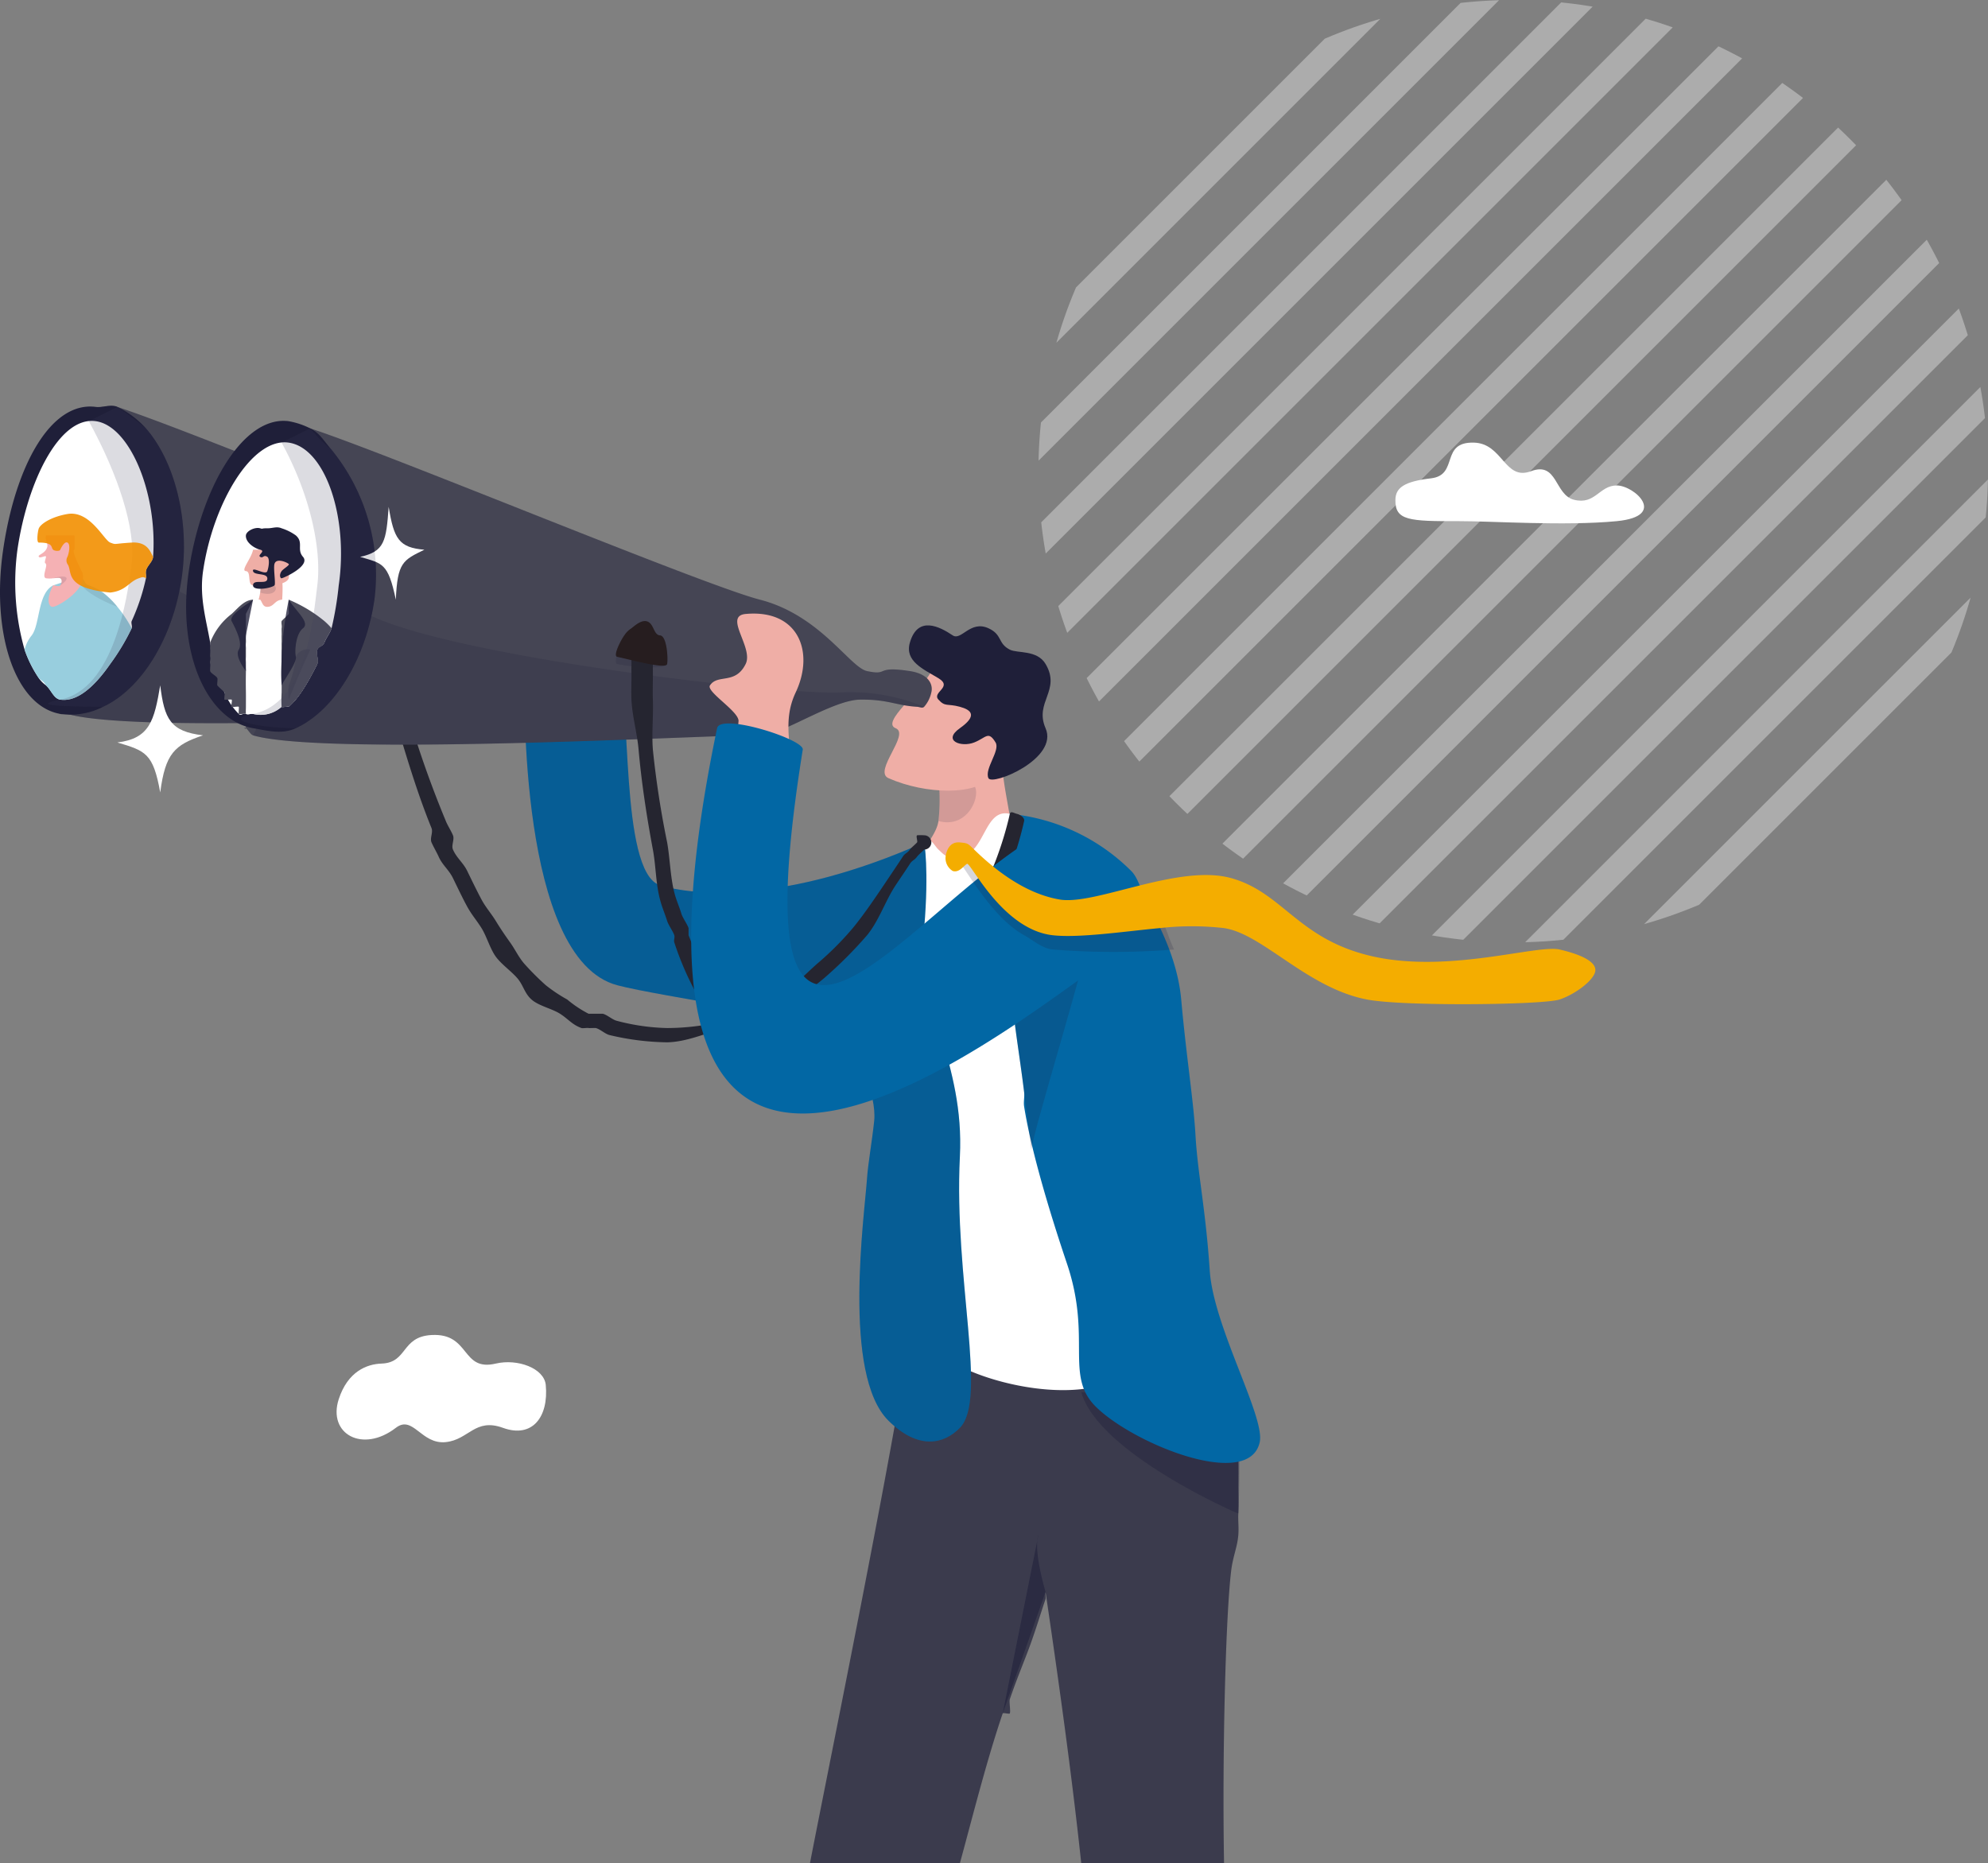 <svg xmlns="http://www.w3.org/2000/svg" xmlns:xlink="http://www.w3.org/1999/xlink" width="278.442" height="261" viewBox="0 0 278.442 261"><rect x="0" y="0" width="278.442" height="261" fill="#808080" stroke="none"/><defs><clipPath id="a"><ellipse cx="66.5" cy="66" rx="66.5" ry="66" transform="translate(-0.381 0.374)" fill="none"/></clipPath></defs><g transform="translate(-72.558 -413)"><g transform="translate(-897.374 28.448)"><path d="M1060.824,618.157c.416,4.465-1.866,7.5-6,6-3.922-1.422-4.756,1.658-8,2-3.459.365-4.581-3.862-7-2-4.668,3.593-9.568.849-8-4,1.269-3.922,3.967-4.931,6-5,3.688-.125,2.712-3.767,7-4,5.473-.3,4.106,5.155,9,4C1056.859,614.441,1060.6,615.8,1060.824,618.157Z" transform="translate(-14.451 -39.605)" fill="#fff" fill-rule="evenodd"/><path d="M1177.893,630.227h0c-.015,1.029.069,2.818,0,4-.054.937.084,1.956,0,3-.138,1.727-.747,2.95-1,5-.768,6.342-1.269,25.369-1,41h-20c-.929-8.737-2.4-20.472-5-38,0,.008.015-.023,0,0s.008-.031,0,0,.008-.031,0,0,.015-.031,0,0,.015-.038,0,0,.015-.046,0,0h0c-.054.131.061.831,0,1-.445,1.221-1.033,3.259-2,6-.837,2.365-1.917,4.837-3,8h0c-.13.384.13,1.6,0,2-.046.13-.954-.13-1,0h0c-2.242,6.572-4.142,14.2-6,21h-21c2.273-11.708,8.345-41.516,12-62h0c1.321-7.424,2.47-13.184,3-17a8.5,8.5,0,0,0,2,0h0c1.213-.123,2.981-.885,5-1a90.987,90.987,0,0,1,15,1h0c5.213.66,10.036,1.328,13,4a9.539,9.539,0,0,1,3,6c.192,2.05,6.023-.727,6,1-.023,1.321-.054,2.718,0,4h0c.046.975.946,1.979,1,3,.046.952-.038,1.956,0,3,.008.054,0-.061,0,0,0,.046-.008-.046,0,0-.008.046-.008-.046,0,0,.023.645-.008,1.3,0,2C1177.908,628.079,1177.9,629.275,1177.893,630.227Z" transform="translate(-34.519 -37.675)" fill="#3b3b4d"/><path d="M1166.084,648.782h0c-.082-.05.01.009,0,0Z" transform="translate(-45.711 -48.23)" fill="#1f1f3b" opacity="0.46"/><path d="M1159.089,655.566h0c-.048.133-4.493,12.7-6,17l5-25S1157.257,649.133,1159.089,655.566Z" transform="translate(-42.715 -48.014)" fill="#1f1f3b" opacity="0.54"/><path d="M1189.32,638.513c-.373-.081-19.654-8.539-22-17,0,0,17.173,1.5,22,2C1189.531,627.374,1189.471,636.328,1189.32,638.513Z" transform="translate(-45.946 -41.961)" fill="#1f1f3b" opacity="0.35"/><path d="M1184.24,635.9h0c-.089,0,.012,0,0,0Z" transform="translate(-49.866 -45.347)" fill="#1f1f39" opacity="0.46"/><path d="M1065.488,488.222c2.374-10.948-4.721-7.291-5-14-.046-1.1,6.679-6.37,10-3s4.513,9.737,4,13-4.925,4.39-6,4A7.22,7.22,0,0,0,1065.488,488.222Z" transform="translate(-21.115 -6.669)" fill="#efaea6"/><path d="M1163.232,642.336h0c-.077-.046.009.008,0,0Z" transform="translate(-44.859 -46.784)" fill="#1f1f39" opacity="0.46"/><path d="M1150.877,522.017l-9,2s-7.561.821-6-1c2.089-2.431,1.166-4.362,2-6,.531-1.04,1.781-2.468,2-4a27.477,27.477,0,0,0,0-6h0l1-2,2-6s5.72,3.2,6,7C1149.135,509.484,1151.342,518.222,1150.877,522.017Z" transform="translate(-38.504 -13.465)" fill="#efaea6"/><path d="M1141.107,514.608a27.469,27.469,0,0,0,0-6h0l1-2,1-1s2.275,3.006,3,4C1147.144,511.037,1145.222,515.764,1141.107,514.608Z" transform="translate(-39.734 -15.056)" fill="#1f1f39" opacity="0.14"/><path d="M1148.705,516.014c-3.631-.859-3.392,5.556-7,6-1.9.234-2.06-.128-3-1-.579-.537-1.159-1.966-2-1-17.091,19.648,4.137,66.579,2,70-1.748,2.8,13.6,8.778,23,6,12.888-3.81,11.491-18.228,11-21s-11-50-11-50A94.093,94.093,0,0,1,1148.705,516.014Z" transform="translate(-37.332 -17.461)" fill="#fff"/><path d="M1065.821,490.724c.071,1.317-.9,39.3,13,43,6.147,1.638,27.441,4.38,31,7,2.708,1.994,5.373,8.449,5,12-.3,2.855-.861,5.958-1,8-.356,5.244-3.525,27.555,3,34,4.147,4.1,7.718,3.34,10,1,3.917-4.017-.863-20.859,0-38,.668-13.252-5.921-21.033-5-32,.7-8.3,0-12,0-12-19.774,8.782-32.481,7.405-37,6-5.805-1.805-3.844-27.461-6-29C1077.972,490.117,1065.651,487.573,1065.821,490.724Z" transform="translate(-22.447 -11.172)" fill="#0267a4"/><path d="M1065.821,490.724c.071,1.317-.9,39.3,13,43,6.147,1.638,27.441,4.38,31,7,2.708,1.994,5.373,8.449,5,12-.3,2.855-.861,5.958-1,8-.356,5.244-3.525,27.555,3,34,4.147,4.1,7.718,3.34,10,1,3.917-4.017-.863-20.859,0-38,.668-13.252-5.921-21.033-5-32,.7-8.3,0-12,0-12-19.774,8.782-32.481,7.405-37,6-5.805-1.805-3.844-27.461-6-29C1077.972,490.117,1065.651,487.573,1065.821,490.724Z" transform="translate(-22.447 -11.172)" fill="#1f1f39" opacity="0.14"/><path d="M1189.308,604.038c-1.478,6.814-17.767.24-23-5-4.338-4.346-.5-9.594-4-20-1.772-5.258-4.878-14.947-6-22-.109-.695.078-1.35,0-2-.652-5.461-1.76-11.448-2-17-.11-2.524.051-4.7,0-7-.033-1.475.016-2.669,0-4-.052-4.927-.061-9.326,0-11a27.737,27.737,0,0,1,17,8c.883.874,1.266,2.362,2,4,.612,1.361,4.388,7.2,5,14,.739,8.21,1.715,14.048,2,19,.314,5.458,1.417,10.261,2,19C1182.833,587.886,1190.078,600.487,1189.308,604.038Z" transform="translate(-42.935 -17.486)" fill="#0267a4"/><path d="M1165.408,538.136c.124,2.165-7.224,25.7-8,30-.109-.694-.922-7.35-1-8-.652-5.461-1.76-11.448-2-17Z" transform="translate(-43.035 -22.584)" fill="#1f1f39" opacity="0.18"/><path d="M1137.826,489.8c-1.475,3-7.092,7.165-5,8s-3.2,6.033-1,7c5.318,2.346,12.279,2.325,14,0s4-10,4-10Z" transform="translate(-37.453 -11.248)" fill="#efaea6"/><path d="M1142.973,492.876c-1.777-.484-2.036.056-3-1s2.076-1.739,0-3-4.768-2.362-4-5c1.112-3.817,4.155-2.235,6-1,1.188.8,2.458-2.162,5-1,1.994.912,1.256,2.108,3,3,1.053.539,3.813,0,5,2,2.2,3.716-1.6,5.334,0,9,1.872,4.276-7.484,8.116-8,7-.6-1.3,1.682-3.869,1-5-1.029-1.7-1.314-.665-3,0-1.8.711-4.5-.233-2-2S1144.581,493.314,1142.973,492.876Z" transform="translate(-38.599 -9.323)" fill="#1f1f39"/><path d="M1114.936,512c.127-.01,0,0,0,0h0c-.01.005.016-.012,0,0-.072.061.09-.1,0,0-.183.21-.82.748-1,1-.362.51-.648.457-1,1-.7,1.089-1.274,1.906-2,3-1.45,2.19-2.324,4.952-4,7a59.109,59.109,0,0,1-6,6,31.562,31.562,0,0,1-6,4,36.321,36.321,0,0,1-8,3c-2.59.736-5.313,1.949-8,2a36.652,36.652,0,0,1-8-1c-.656-.13-1.352-.84-2-1h0c-.081-.022-.918.025-1,0h0c-.166-.053-.84.066-1,0-1.306-.467-1.845-1.265-3-2s-2.99-1.1-4-2-1.12-1.99-2-3-2.214-1.924-3-3-1.294-2.877-2-4-1.363-1.841-2-3-1.422-2.815-2-4-1.466-1.8-2-3c-.272-.6-.738-1.4-1-2s.244-1.39,0-2c-1.985-4.875-3.5-9.97-5-15-.749-2.515-2.352-4.457-3-7-.323-1.272.3-2.721,0-4-.148-.64-.86-1.357-1-2s.131-1.338,0-2,.347-1.87,1-2,.871.346,1,1h0c.118.618-.134,1.37,0,2s.857,1.368,1,2c.285,1.263.688,2.742,1,4,.625,2.516,1.275,5.511,2,8a145.614,145.614,0,0,0,5,14c.236.6.755,1.4,1,2s-.263,1.41,0,2c.516,1.184,1.438,1.84,2,3s1.391,2.868,2,4,1.33,1.906,2,3,1.258,1.961,2,3,1.171,2.041,2,3a37.462,37.462,0,0,0,3,3,21.44,21.44,0,0,0,3,2,16.051,16.051,0,0,0,3,2c.141.061-.144-.047,0,0h1c.074.023-.076-.021,0,0h1c.617.157,1.377.873,2,1a29.865,29.865,0,0,0,7,1,33.487,33.487,0,0,0,8-1,30.605,30.605,0,0,0,7-3c2.2-1.258,4.09-3.306,6-5a42.413,42.413,0,0,0,5-5c1.64-1.98,3.558-4.849,5-7,.722-1.075,1.281-1.9,2-3,.361-.549.6-.449,1-1,.2-.276.754-.718,1-1,.125-.141-.177-.85,0-1,.048-.039-.057.04,0,0h0a6.042,6.042,0,0,1,1,0,1,1,0,0,1,0,2Z" transform="translate(-15.562 -8.447)" fill="#252530"/><path d="M1255.538,454.22c2.458,0,7.218,4.3,0,5s-17.626-.015-22,0c-7.141.024-9.057-.083-9-3,.033-1.688,1.236-2.558,5-3,3.917-.461,1.22-5.132,6-5,4.071.113,4.275,5.4,8,4s3.275,3.3,6,4C1252.532,456.988,1253.081,454.22,1255.538,454.22Z" transform="translate(-59.164 -1.668)" fill="#fff"/><path d="M1076.717,478.634a7.335,7.335,0,0,1-1,3c-.53.77-1.4,1.118-3,1-2.984-.221-3.033-2.054-7-2s-11.467,4.35-14,4c-2.3-.32-59.515,3.083-70,0-.359-.106-.756.121-1,0-.467-.232-.995-.707-1-1-.008-.365-.035-1.3,0-2,.351-7.235,2.567-30.59,5-38,.485-1.479,1.533-2.063,2-2a4.315,4.315,0,0,1,2,0c11.07,3.606,55.018,21.946,63,24,8.451,2.173,11.591,8.5,14,9,3.408.7,2.98-.772,8,0A3.58,3.58,0,0,1,1076.717,478.634Z" transform="translate(-2.343 -0.082)" fill="#454554"/><path d="M1076.21,488.962c-.53.77-1.4,1.118-3,1-2.984-.221-3.033-2.054-7-2s-11.467,4.35-14,4c-2.3-.32-59.515,3.083-70,0,.045-.062-.044.062,0,0,.567-.8.44-2.215,1-3,3.3-4.622,6.807-8.941,9-12,1.922-2.679,3-4,3-4,.362.688,1.671,1.321,3,2,11.777,6,56.718,11.31,65,11C1070.315,485.695,1074.63,488.005,1076.21,488.962Z" transform="translate(-2.837 -7.409)" fill="#1f1f39" opacity="0.18"/><path d="M995.374,465.552c-1.25,8.55-5.743,15.581-11,18a10.04,10.04,0,0,1-6,1c-6.292-1.087-9.718-11.243-8-23s6.671-20.845,13-20c.908.121,2.145-.427,3,0h0a13,13,0,0,1,4,3C994.436,449.219,996.546,457.52,995.374,465.552Z" transform="translate(0)" fill="#1f1f39"/><path d="M992.045,463.315c-.05.7-.9,1.3-1,2-.055.368.067.633,0,1a29.3,29.3,0,0,1-2,6c-.116.294.122.714,0,1a30.985,30.985,0,0,1-3,5c-2.135,3.081-4.569,5.355-7,5-.916-.134-1.245-1.314-2-2a4.188,4.188,0,0,1-1-1,17.028,17.028,0,0,1-2-4c-.048-.144.044.147,0,0a34.379,34.379,0,0,1-1-14c1.394-9.537,5.875-18.75,11-18C988.8,445.009,992.681,454.415,992.045,463.315Z" transform="translate(-0.671 -0.763)" fill="#fff"/><path d="M1110.784,482.469a4.535,4.535,0,0,1-1,2c-.292.25-.578.025-1,0-2.987-.179-4.033-1.054-8-1-3.925.052-11.382,5.229-14,5-.028,0,.027,0,0,0-2.3-.319-60.516,3.083-71,0-.359-.105-.756-.879-1-1h0c-.467-.233.005.293,0,0,0-.117,0-.846,0-1s-.005.173,0,0c.007-.219-.012-.736,0-1,.352-7.235,2.568-30.59,5-38,.485-1.479.533-2.062,1-2a10.076,10.076,0,0,1,3,0h0c11.069,3.606,55.017,21.946,63,24,8.45,2.174,12.592,9.494,15,10,3.192.671.98-.772,6,0C1110.488,479.884,1111.061,481.406,1110.784,482.469Z" transform="translate(-10.41 -0.917)" fill="#454554"/><path d="M1110.277,491.8c-.292.25-.578.025-1,0-2.987-.179-4.033-1.054-8-1-3.925.052-11.382,5.229-14,5-.028,0,.027,0,0,0-2.3-.319-60.515,3.083-71,0,.046-.061-.044.062,0,0,.26-.365.74-1.637,1-2,.306-.428.7-.575,1-1h0c.256-.359.746-.645,1-1,1.252-1.753,1.861-3.407,3-5h0c1.605-2.24,3.818-4.352,5-6h0c1.922-2.679,3-4,3-4a3.883,3.883,0,0,0,2,2c11.777,6,57.717,11.311,66,11A27.3,27.3,0,0,1,1110.277,491.8Z" transform="translate(-10.904 -8.244)" fill="#1f1f39" opacity="0.18"/><path d="M1030.441,469.387c-1.25,8.551-5.743,15.581-11,18-1.971.908-3.949.355-6,0-6.292-1.086-10.718-10.243-9-22s7.671-21.845,14-21a10.963,10.963,0,0,1,3,1h0c1.371.683,1.84,1.668,3,3A27.712,27.712,0,0,1,1030.441,469.387Z" transform="translate(-8.067 -0.835)" fill="#1f1f39"/><path d="M1026.112,468.15a46.366,46.366,0,0,1-1,6c-.216.7-.746,1.326-1,2-.214.57-.76.458-1,1-.223.513.245,1.517,0,2-1.221,2.41-2.461,4.66-4,6-.021.019-.978-.018-1,0h0a4.393,4.393,0,0,1-4,1c-.354-.051-.67.14-1,0-.352-.147-.676.242-1,0a9.3,9.3,0,0,1-2-3c-.046-.083.044.085,0,0a28.11,28.11,0,0,1-2-7c-.58-3.3-1.532-6.355-1-10,1.393-9.539,6.874-18.749,12-18S1027.506,458.611,1026.112,468.15Z" transform="translate(-8.739 -1.597)" fill="#fff"/><path d="M1035.7,466.87c3.453-.748,3.648-2.227,4-7,.732,4.463,1.423,5.708,5,6-3.013,1.473-3.771,1.775-4,7C1039.614,467.661,1038.806,467.811,1035.7,466.87Z" transform="translate(-15.329 -4.318)" fill="#fff"/><path d="M991.48,500.606c4.524-.557,5.16-3.033,6-8,.586,4.713,1.4,6.463,6,7-4.013,1.344-5.284,2.552-6,8C996.492,502.088,995.418,501.79,991.48,500.606Z" transform="translate(-5.107 -12.054)" fill="#fff"/><path d="M1082.652,486.994c2.395.532,6.861.763,7,0s-.029-3.931-1-4-.821-.861-2-1c-.771-.091-1.608.705-2,1-.416.312-.479-.694-1,0C1083.193,483.608,1082.027,486.855,1082.652,486.994Z" transform="translate(-26.279 -9.442)" fill="#1f1f39" opacity="0.18"/><path d="M1088.255,485.5c-.022.54,0,1.433,0,2s-.009.428,0,1c.016,1.145-.043,2.853,0,4,.088,2.295-.18,4.71,0,7a130.706,130.706,0,0,0,2,13c.4,2.254.439,4.789,1,7,.276,1.106.67,1.913,1,3,.163.545.823,1.461,1,2v1c.091.268-.1-.266,0,0a34.945,34.945,0,0,0,3,6,24.774,24.774,0,0,0,2,3c.708.822,2.144,1.384,3,2s.98,1.654,2,2,1.921-.1,3,0a25.389,25.389,0,0,0,4,0c1.092-.11,1.928.279,3,0,2.141-.573,4.045-1.9,6-3a38.79,38.79,0,0,0,6-4,36.488,36.488,0,0,0,8-10,49.106,49.106,0,0,0,5-13h0c.107-.45.551-.108,1,0s1.1.553,1,1a47.385,47.385,0,0,1-5,13,42.926,42.926,0,0,1-9,11,36.726,36.726,0,0,1-6,4,30.447,30.447,0,0,1-3,2,21.165,21.165,0,0,1-3,1c-1.165.315-2.789-.133-4,0s-2.771,1.108-4,1a11.786,11.786,0,0,1-3-1,19.66,19.66,0,0,1-2-1c-.147-.065-.861.077-1,0h0c-.269-.167-.738-.824-1-1a9.136,9.136,0,0,1-2-2c-.811-.924-2.36-1.977-3-3a42.237,42.237,0,0,1-3-7c-.1-.277.1-.722,0-1h0c-.188-.559-.826-1.437-1-2-.352-1.125-.705-1.864-1-3-.6-2.272-.568-4.7-1-7-.858-4.6-1.589-9.354-2-14-.2-2.323-.89-4.669-1-7-.054-1.165.027-2.831,0-4-.014-.585,0-.412,0-1s-.019-1.383,0-2c.024-.742.258-2.023,1-2s2.023,1.258,2,2Z" transform="translate(-26.881 -9.947)" fill="#252530"/><path d="M1103.551,494.509c.058-1.363-4.585-4.12-4-5,1.091-1.638,3.55-.05,5-3,1.13-2.3-3.154-6.712,0-7,7.381-.673,9.69,5.3,7,11-2.091,4.431-.148,7.949-1,12s-8-1-8-1A60.169,60.169,0,0,0,1103.551,494.509Z" transform="translate(-30.178 -8.957)" fill="#efaea6"/><path d="M1144.8,515.043c-18.344,10.509-42.511,47.423-33-12,.229-1.428-11.548-5.177-12-3-19.546,94.012,45.928,37.629,54,33,3.42-1.961,4.337-15.087-1-16A42.091,42.091,0,0,1,1144.8,515.043Z" transform="translate(-29.431 -13.491)" fill="#0267a4"/><g transform="translate(1102.502 502.443)"><path d="M1144.96,524.453c.379-.224,4.162,7.337,9,10,1.336.736,2.467,1.826,4,2a106.381,106.381,0,0,0,17,0c-1.19-2.573-1.087-3.616-3-6a42.935,42.935,0,0,1-13,1,18.805,18.805,0,0,1-5-2,28.879,28.879,0,0,1-7-5c-.9-.874-.87-1.892-2-2C1143.461,522.307,1144.473,524.739,1144.96,524.453Z" transform="translate(-1143.089 -521.344)" fill="#1f1f39" opacity="0.18"/><path d="M1142.58,523.11c.086-.709.5-2.145,2-2,1.129.109,1.1.125,2,1,2.695,2.626,7.012,6.166,12,7s16.666-5.039,24-3,9.377,8.677,20,11,22.868-1.724,26-1,5.151,1.752,5,3-2.727,3.239-5,4-21.871.991-27,0c-8.372-1.618-14.592-9.206-20-10a39.768,39.768,0,0,0-9,0c-4.982.466-11.321,1.417-15,1-7.083-.8-11.513-10.286-12-10s-1.1,1.282-2,1A2.1,2.1,0,0,1,1142.58,523.11Z" transform="translate(-1142.709 -521)" fill="#f4ad00"/></g><path d="M1082.61,485.879c2.395.532,6.861,1.763,7,1s-.029-3.931-1-4-.821-1.861-2-2c-.77-.091-1.608.705-2,1a3.3,3.3,0,0,0-1,1C1083.151,483.492,1081.986,485.74,1082.61,485.879Z" transform="translate(-26.237 -9.326)" fill="#261d1f"/><path d="M989.442,480.013a30.985,30.985,0,0,1-3,5c-2.135,3.081-4.569,5.355-7,5-.916-.134-1.245-1.314-2-2-.362-.61-.524-.572-1-1a17.023,17.023,0,0,1-2-4,5,5,0,0,1,1-2c1.175-1.527.812-5.882,3-7h0l3-1h0c.1.015.873-.026,1,0h0c.365.077.377.792,1,1,.022.007-.024-.008,0,0a6.616,6.616,0,0,1,2,1,12.542,12.542,0,0,1,2,2A17.971,17.971,0,0,1,989.442,480.013Z" transform="translate(-1.068 -7.46)" fill="#8dc9db" opacity="0.9"/><path d="M997.594,465.82c-1.25,8.55-5.743,15.581-11,18-4.911-.035-10.585-.1-6-1,7.482-1.472,9.377-14.1,10-19s-1.919-12.558-6-20l4-2h0c.119.094,2.04,1.4,4,3C996.656,449.487,998.766,457.787,997.594,465.82Z" transform="translate(-2.22 -0.268)" fill="#3d3d59" opacity="0.18"/><path d="M989.862,477.126c-1.814-.691-4.125-1.844-5-3h0c.378.078.343-.222,1,0A9.306,9.306,0,0,1,989.862,477.126Z" transform="translate(-3.489 -7.574)" fill="#1f1f39" opacity="0.1"/><path d="M983.053,470.016c1.142,2.228-3.042,4.848-4,5-.574.091-1.085-.952,0-3,.049-.092.847.267,1,0h0c.223-.391.293-.781,0-1-.144-.108-.814-.012-1,0h0a3.579,3.579,0,0,1-1,0c-.607-.151.2-1.658,0-2s-.1.073,0,0c.248-.183.221.073,0,0-.332-.111-.025-.7,0-1s-.819.269-1,0,.569-.357,1-1c.544-.811-.226-1.148,0-2h4v2S981.422,466.834,983.053,470.016Z" transform="translate(-1.68 -5.464)" fill="#f5b1b4"/><path d="M980.834,473.8c.223-.391.293-.781,0-1-.144-.108-.814-.012-1,0C981.335,472.312,982.665,472.513,980.834,473.8Z" transform="translate(-2.46 -7.248)" fill="#1f1f3b" opacity="0.12"/><path d="M993.137,467.119c-.05.7-.9,1.3-1,2-.055.368.067.633,0,1-.366-.247-.549-.157-1,0-1.416.493-1.749,1.749-4,2-6.644-.629-5.211-2.985-6-4a1.013,1.013,0,0,1,0-1c.194-.414.49-1.76,0-2-.408-.2-.876.719-1,1-.111.251-.8.183-1,0-.346-.326.1-1-2-1-.382,0-.132-1.713,0-2,.314-.681,1.814-1.62,4-2,3.156-.549,5.115,3.671,6,4s.321.165,3,0C992.362,464.983,992.756,466.427,993.137,467.119Z" transform="translate(-1.764 -4.567)" fill="#f28f00" opacity="0.9"/><g transform="translate(1004.566 458.162)"><path d="M1017.184,479.45l3-1c-.14-1.4.37-4.779,0-6a2.589,2.589,0,0,1,0-2l-2,2-1,1s.118.04,0,1a10.279,10.279,0,0,1-1,3C1015.776,478.229,1017.184,479.45,1017.184,479.45Z" transform="translate(-1015.377 -465.06)" fill="#efaea6"/><path d="M1017.443,473.909s.118.04,0,1c1.985.633,2.539-.524,2-1-.337-.3-1-1-1-1Z" transform="translate(-1015.636 -465.519)" fill="#1f1f39" opacity="0.14"/><path d="M1015.955,467.6c-.181,1.161-1.79,2.946-1,3s.161,1.913,1,2c2.031.212,4.666-.036,5-1a15.475,15.475,0,0,0,0-4Z" transform="translate(-1015.148 -464.213)" fill="#efaea6"/><path d="M1018.041,467.715c-.545-.35-.566.25-1,0s.828-.8,0-1-2.07-1.036-2-2c.044-.612,1.251-1.214,2-1,.481.138.026-.009,1,0,.77.008,1.3-.3,2,0a6.971,6.971,0,0,1,2,1c1.128,1.006.077,1.947,1,3,1.077,1.229-2.578,2.919-3,3-.157.03-.4-.421,0-1,.207-.3,1.174-.848,1-1-.306-.269-1.761-.885-2,0-.17.63.206,2.832,0,3-.53.432-3,.8-3,0,0-.99,2.066.019,2-1-.051-.778-1.84-.369-2-1-.185-.729,1.78.652,2,0C1018.31,468.92,1018.352,467.916,1018.041,467.715Z" transform="translate(-1015.234 -463.325)" fill="#1f1f39"/></g><path d="M1020.566,491.8c0,.185-.008-.18,0,0-.026-.163-.978.166-1,0h0a4.393,4.393,0,0,1-4,1c-.354-.051-.67.14-1,0-.352-.147-.676.242-1,0,.126-2.253-.173-4.817,0-7h0a33.348,33.348,0,0,1,2-9c.048-.1-.051.038,0,0,.027-.022-.028,0,0,0a5.458,5.458,0,0,1,1,0c.072.015-.047-.049,0,0,.3.311.327,1.02,1,1,.946-.031,1-.893,2-1a4.679,4.679,0,0,1,1,0c.078.02-.076-.025,0,0,.011,0-.01,0,0,0a6.839,6.839,0,0,1,2,1s.562,2.406,1,5c.059.355-.065.616,0,1,.118.7.871,1.235,1,2C1023.344,488.206,1022.105,490.456,1020.566,491.8Z" transform="translate(-10.192 -8.244)" fill="#fff"/><path d="M1027.363,482.823c-.214.57-.76.458-1,1-.223.513.245,1.517,0,2-1.221,2.41-2.461,4.66-4,6,0,.185-.008-.18,0,0-.026-.163-.978.166-1,0-.008-.058.006.058,0,0a17.212,17.212,0,0,1,0-2c0-.188.008-.826,0-1-.08-1.672-.025-2.539,0-4,0-.2-.008-.8,0-1,.006-.134-.008.134,0,0,.014-.22-.02-.784,0-1,.011-.107-.012.107,0,0s-.013.106,0,0-.014-.895,0-1c.026-.2-.029.2,0,0,.016-.113-.016-.889,0-1,.031-.188-.032.182,0,0,.071-.4-.074-.638,0-1,.015-.072.985-.93,1-1s-.018.081,0,0-.018.078,0,0h0c.012-.055-.013.052,0,0,.055-.242-.045-.8,0-1h0c.021-.091-.018.081,0,0,.047-.217-.026-.854,0-1,.007-.036,0,.031,0,0,0-.011,0,.01,0,0a19.8,19.8,0,0,1,5,3,10.332,10.332,0,0,1,1,1C1028.147,481.527,1027.617,482.149,1027.363,482.823Z" transform="translate(-11.989 -8.27)" fill="#4d4d5b"/><path d="M1014.258,476.921c-.046.008.038,0,0,0h0c-1.244.046-2.132,1.209-3,2a9.172,9.172,0,0,0-3,4c.031.177-.038.831,0,1s-.038.831,0,1h0c.092.422-.107.6,0,1h0c.038.131-.046.87,0,1,.1.346.885.678,1,1,.069.207-.077-.2,0,0,.069.154-.069.846,0,1,.069.169-.084-.161,0,0s.916.846,1,1h0c.077.146-.077-.138,0,0,.092.138-.084.869,0,1,.107.169-.115-.154,0,0,.046.054.954-.054,1,0,.115.146-.123.869,0,1,.1.107-.1-.092,0,0s.892-.084,1,0c.054.054-.061-.038,0,0,.046.038-.046.969,0,1h0c.131.092-.13-.084,0,0,.115.069.877-.061,1,0h0c-.031-.368,0-.67,0-1,0-.706.008-1.44,0-2h0c-.023-1.374-.015-1.841,0-3v-1c.008-.43-.031-.493,0-1v-1c.023-.422-.046-.493,0-1,.023-.223-.023-.754,0-1,.015-.108-.015.115,0,0v-3l1-2Z" transform="translate(-8.884 -8.369)" fill="#4d4d5b"/><path d="M1025.576,485.822c.365.157.655-.31,1,0-.223.513.245,1.517,0,2-1.221,2.41-2.461,4.66-4,6,0-.122-.008-.876,0-1a8.336,8.336,0,0,1,0-2,14.779,14.779,0,0,0,1-4c.007-.183,0,.182,0,0h0a1.756,1.756,0,0,1,2-1C1025.824,485.853,1025.323,485.711,1025.576,485.822Z" transform="translate(-12.203 -10.27)" fill="#1f1f39" opacity="0.16"/><path d="M1021.363,484.823c-.024,1.46-.08,2.329,0,4,.237-.59,2.178-3.236,2-4-.2-.847-.018-3.2,1-4s-.945-2.342-2-4A51.457,51.457,0,0,0,1021.363,484.823Z" transform="translate(-11.989 -8.27)" fill="#1f1f39" opacity="0.77"/><g transform="translate(1009.724 473.743)"><path d="M1027.515,484.428c-.214.57-.76.458-1,1-.223.513.245,1.517,0,2-1.221,2.41-2.461,4.66-4,6,0,.185-.008-.18,0,0-.026-.163-.978.166-1,0h0c.039-.1-.039.1,0,0s.966-.916,1-1c1.075-2.717,2.091-4.985,3-7h0c.18-.395-.2-.79,0-1A1.279,1.279,0,0,1,1027.515,484.428Z" transform="translate(-1021.865 -483.62)" fill="#4d4d5b"/></g><path d="M1012.385,479.923c.442.841,1.623,3.05,1,4-.607.924.932,2.9,1,3a41.45,41.45,0,0,1,0-5l1-5C1014.555,477.565,1011.949,479.1,1012.385,479.923Z" transform="translate(-10.012 -8.371)" fill="#1f1f39" opacity="0.77"/><path d="M1032.661,469.655c-1.25,8.551-5.743,15.581-11,18-4.911-.035-10.585-1.1-6-2,7.482-1.472,8.377-13.1,9-18s-.919-12.557-5-20l4-2h0a20.842,20.842,0,0,0,3,3A27.713,27.713,0,0,1,1032.661,469.655Z" transform="translate(-10.287 -1.102)" fill="#3d3d59" opacity="0.18"/></g><g transform="translate(-561.115 149.746)" opacity="0.35" style="mix-blend-mode:overlay;isolation:isolate"><g transform="translate(779.497 262.881)" clip-path="url(#a)"><rect width="3.536" height="221.422" transform="translate(94.147 -62.748) rotate(45)" fill="#fff"/><rect width="3.537" height="221.423" transform="matrix(0.707, 0.707, -0.707, 0.707, 101.207, -55.689)" fill="#fff"/><rect width="3.537" height="221.422" transform="translate(108.213 -48.682) rotate(45)" fill="#fff"/><rect width="3.537" height="221.423" transform="matrix(0.707, 0.707, -0.707, 0.707, 115.22, -41.674)" fill="#fff"/><rect width="3.536" height="221.422" transform="translate(122.28 -34.615) rotate(45)" fill="#fff"/><rect width="3.536" height="221.422" transform="translate(129.313 -27.582) rotate(45)" fill="#fff"/><rect width="3.537" height="221.422" transform="translate(136.346 -20.549) rotate(45)" fill="#fff"/><rect width="3.537" height="221.422" transform="translate(143.379 -13.516) rotate(45)" fill="#fff"/><rect width="3.536" height="221.422" transform="translate(150.413 -6.482) rotate(45)" fill="#fff"/><rect width="3.536" height="221.422" transform="translate(157.446 0.551) rotate(45)" fill="#fff"/><rect width="3.537" height="221.423" transform="matrix(0.707, 0.707, -0.707, 0.707, 164.506, 7.61)" fill="#fff"/><rect width="3.537" height="221.422" transform="translate(171.512 14.618) rotate(45)" fill="#fff"/><rect width="3.537" height="221.423" transform="matrix(0.707, 0.707, -0.707, 0.707, 178.519, 21.625)" fill="#fff"/><rect width="3.536" height="221.422" transform="translate(185.579 28.685) rotate(45)" fill="#fff"/><rect width="3.536" height="221.422" transform="translate(192.612 35.718) rotate(45)" fill="#fff"/></g></g></g></svg>